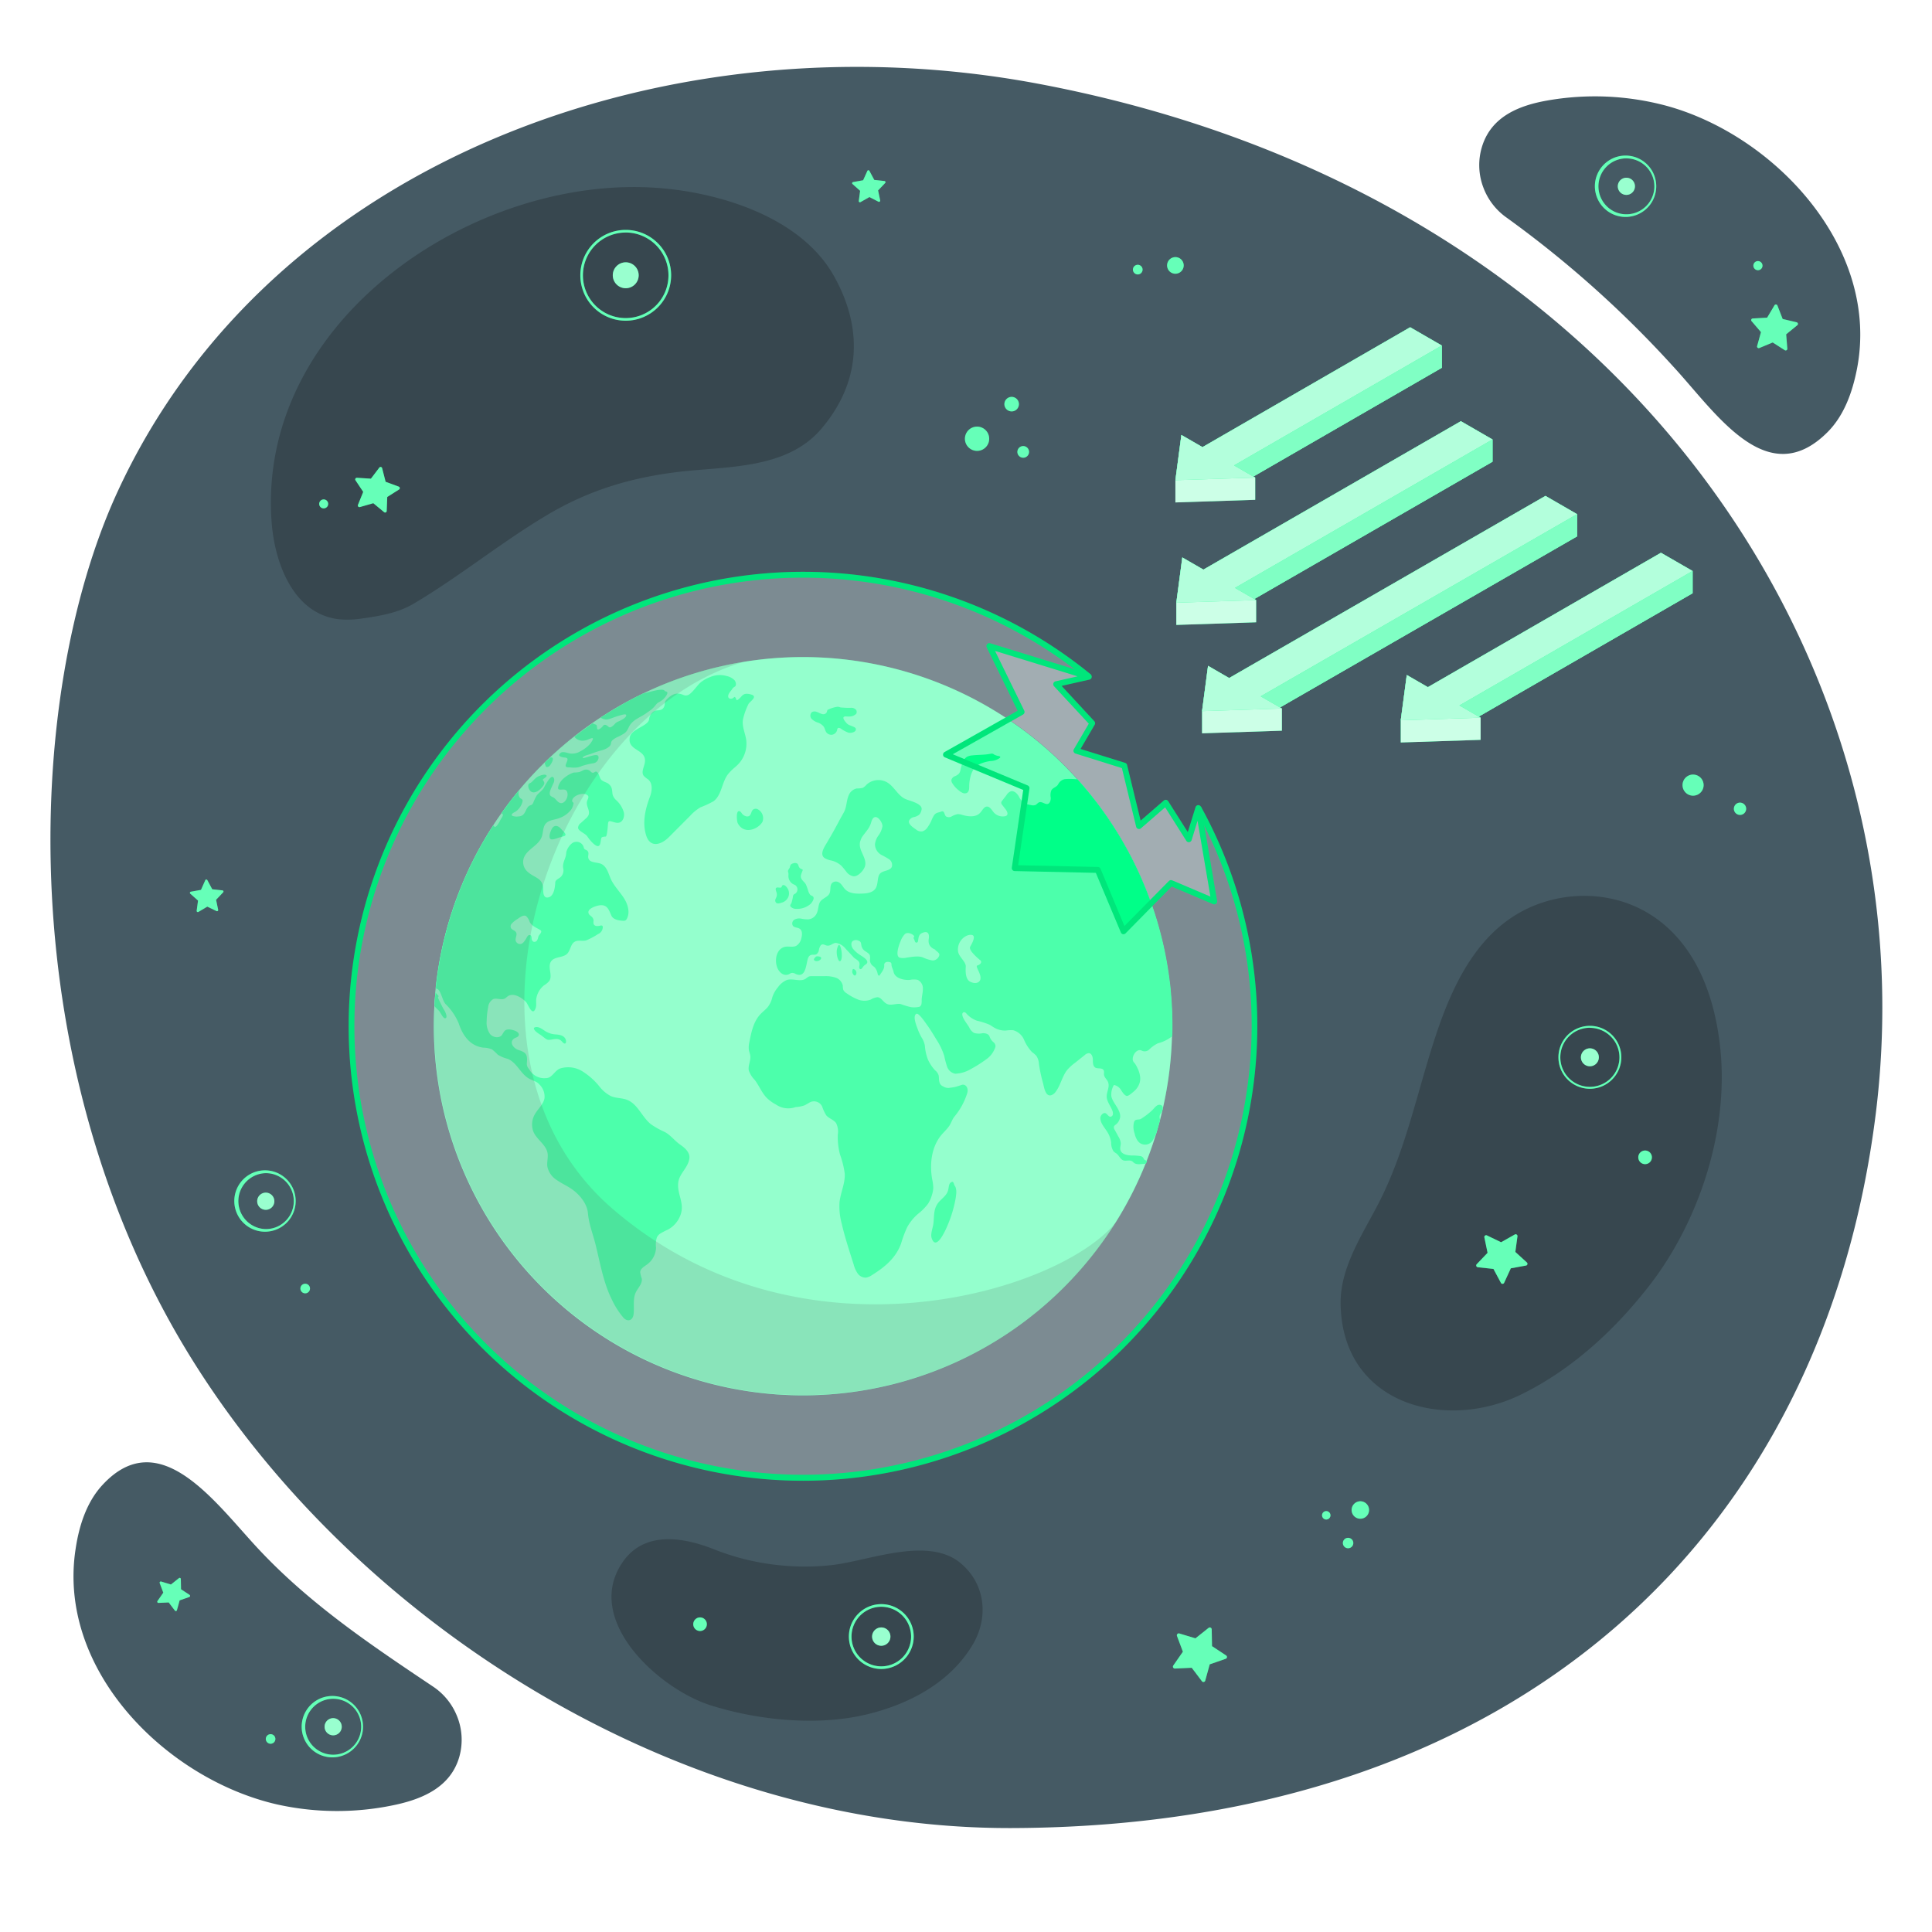 <svg class="animated" id="freepik_stories-ozone-layer-depletion" xmlns="http://www.w3.org/2000/svg" viewBox="0 0 500 500" version="1.1" xmlns:xlink="http://www.w3.org/1999/xlink" xmlns:svgjs="http://svgjs.com/svgjs"><style>svg#freepik_stories-ozone-layer-depletion:not(.animated) .animable {opacity: 0;}svg#freepik_stories-ozone-layer-depletion.animated #freepik--Background--inject-122 {animation: 6s Infinite  linear heartbeat;animation-delay: 4s;}svg#freepik_stories-ozone-layer-depletion.animated #freepik--Earth--inject-122 {animation: 3s Infinite  linear floating;animation-delay: 0s;}svg#freepik_stories-ozone-layer-depletion.animated #freepik--ozone-layer--inject-122 {animation: 6s Infinite  linear floating;animation-delay: 0s;}            @keyframes heartbeat {                0% {                    transform: scale(1);                }                10% {                    transform: scale(1.1);                }                30% {                    transform: scale(1);                }                40% {                    transform: scale(1);                }                50% {                    transform: scale(1.1);                }                60% {                    transform: scale(1);                }                100% {                    transform: scale(1);                }            }                    @keyframes floating {                0% {                    opacity: 1;                    transform: translateY(0px);                }                50% {                    transform: translateY(-10px);                }                100% {                    opacity: 1;                    transform: translateY(0px);                }            }        </style><g id="freepik--Background--inject-122" class="animable" style="transform-origin: 250.101px 245.205px;"><g id="freepik--background--inject-122" class="animable" style="transform-origin: 250.101px 245.205px;"><path d="M268.67,21.67C173.71,3.8,69.9,41.19,30.29,127.55,6,180.61,3.11,277.24,49.81,352,92.72,420.73,176.13,473.38,261.89,473.1c131.62-.42,210-76.32,223.55-184.82C500,171.38,420.76,50.29,268.67,21.67ZM112.11,436.51C95.93,425.67,80.31,415.2,67,401c-11.12-11.85-25.62-32.87-40.54-16.63-4.08,4.44-6,10.52-6.89,16.48-4.88,31.52,23.64,59.7,52.25,66.16a71.47,71.47,0,0,0,30.81,0c7-1.56,14-4.64,16.22-12.28a16.25,16.25,0,0,0-.68-10.85A16.57,16.57,0,0,0,112.11,436.51ZM389.59,56.09A277,277,0,0,1,433.16,95c11,11.92,24.18,32.44,39.78,16.86,4.27-4.26,6.42-10.25,7.6-16.17,6.23-31.28-21.05-60.66-49.37-68.34a71.39,71.39,0,0,0-30.78-1.33c-7.09,1.26-14.21,4-16.73,11.57a16.29,16.29,0,0,0,.21,10.88A16.66,16.66,0,0,0,389.59,56.09Z" style="fill: rgb(69, 90, 100); transform-origin: 250.101px 245.205px;" id="el7ruxwat7tv2" class="animable"></path><path d="M70.3,135.18c.78,10.33,5.46,23.55,17.25,25.07a24.45,24.45,0,0,0,6.39-.22c4.54-.64,9.17-1.45,13.14-3.81,12-7.11,22.79-16,34.76-23.08,10.39-6.15,20.94-9.37,32.84-10.9,12.87-1.67,28.78-.45,38-11.4,10.23-12.14,10.66-26,3.15-39.4-8.4-15-28.88-21.48-45.16-22.77C123.12,44.88,66.38,82.68,70.3,135.18ZM398,234c-14,5.18-21,18.44-25.66,31.76-5.49,15.78-8.2,31.76-16.08,46.64-4.18,7.9-9.43,16-9.31,25,.36,26.08,27,33.1,46.6,23.55,13.82-6.74,24.91-17.46,33.28-28.22,12.54-16.11,21.29-40.49,18.1-63.75C440.19,234.14,415,227.67,398,234ZM203.48,405.24A63.26,63.26,0,0,1,184.89,401c-8-3.19-18.12-4.93-23.76,3.3-10.31,15,9.41,32.82,22.82,37.05,12.38,3.89,27.54,5.39,40.26,2.36,10.53-2.51,20.94-7.79,26.94-17.13.26-.4.51-.81.75-1.22,4-7,3.08-15.59-3.41-20.91-8.4-6.88-23.63-.54-33,.57A63,63,0,0,1,203.48,405.24Z" style="fill: rgb(55, 71, 79); transform-origin: 257.849px 246.865px;" id="eln8wk9eqk3yf" class="animable"></path></g></g><g id="freepik--Stars--inject-122" class="animable" style="transform-origin: 253.003px 247.531px;"><path d="M411.47,281.77a8.14,8.14,0,1,1,8.13-8.14A8.15,8.15,0,0,1,411.47,281.77Zm0-15.79a7.65,7.65,0,1,0,7.64,7.65A7.66,7.66,0,0,0,411.47,266Z" style="fill: #00FF88; transform-origin: 411.46px 273.63px;" id="el3ljcnodfshs" class="animable"></path><path d="M413.78,273.63a2.32,2.32,0,1,1-2.31-2.32A2.31,2.31,0,0,1,413.78,273.63Z" style="fill: #00FF88; transform-origin: 411.46px 273.63px;" id="elwdxnr1bc5t" class="animable"></path><path d="M68.79,318.76h-.42a7.94,7.94,0,1,1,.42,0Zm0-15.15a7.24,7.24,0,0,0-.38,14.46,7.16,7.16,0,0,0,5.23-1.84,7.24,7.24,0,0,0-4.46-12.61Z" style="fill: #00FF88; transform-origin: 68.58px 310.821px;" id="elzvbxz6427s" class="animable"></path><path d="M71,311a2.22,2.22,0,1,1-2.11-2.34A2.22,2.22,0,0,1,71,311Z" style="fill: #00FF88; transform-origin: 68.783px 310.877px;" id="elr7f4m5cgs1" class="animable"></path><path d="M228.08,431.93a8.39,8.39,0,1,1,8.39-8.39A8.41,8.41,0,0,1,228.08,431.93Zm0-16.1a7.71,7.71,0,1,0,7.71,7.71A7.72,7.72,0,0,0,228.08,415.83Z" style="fill: #00FF88; transform-origin: 228.08px 423.54px;" id="elgb5wj99esz" class="animable"></path><path d="M230.44,423.54a2.37,2.37,0,1,1-2.36-2.36A2.36,2.36,0,0,1,230.44,423.54Z" style="fill: #00FF88; transform-origin: 228.07px 423.55px;" id="el0hrzq2orqava" class="animable"></path><path d="M161.94,83a11.75,11.75,0,1,1,11.75-11.75A11.77,11.77,0,0,1,161.94,83Zm0-22.82A11.07,11.07,0,1,0,173,71.24,11.09,11.09,0,0,0,161.94,60.17Z" style="fill: #00FF88; transform-origin: 161.94px 71.25px;" id="el7rvdr2obduo" class="animable"></path><path d="M158.59,71.24a3.35,3.35,0,1,1,3.35,3.35A3.35,3.35,0,0,1,158.59,71.24Z" style="fill: #00FF88; transform-origin: 161.94px 71.24px;" id="el4rwca9s3bcr" class="animable"></path><path d="M302.09,69.14a2.15,2.15,0,1,1,2.56,1.65A2.14,2.14,0,0,1,302.09,69.14Z" style="fill: #00FF88; transform-origin: 304.192px 68.69px;" id="elga7dcnelcoe" class="animable"></path><path d="M293.22,70a1.25,1.25,0,1,1,1.49,1A1.26,1.26,0,0,1,293.22,70Z" style="fill: #00FF88; transform-origin: 294.45px 69.776px;" id="elt9o9oqfnx8" class="animable"></path><path d="M129.62,220.66a1.08,1.08,0,1,1,.81,2,1.08,1.08,0,0,1-.81-2Z" style="fill: #00FF88; transform-origin: 130.07px 221.642px;" id="elyo4uwfpm9f" class="animable"></path><path d="M138,213.48a1.77,1.77,0,1,1-1,2.3A1.77,1.77,0,0,1,138,213.48Z" style="fill: #00FF88; transform-origin: 138.646px 215.128px;" id="elm0w5xuqkxsd" class="animable"></path><path d="M353.79,389.34a2.26,2.26,0,1,1-3.18-.29A2.25,2.25,0,0,1,353.79,389.34Z" style="fill: #00FF88; transform-origin: 352.055px 390.786px;" id="elo6jfuehceek" class="animable"></path><path d="M349.92,398.47a1.35,1.35,0,1,1-1.9-.17A1.36,1.36,0,0,1,349.92,398.47Z" style="fill: #00FF88; transform-origin: 348.885px 399.339px;" id="elwn0mj3yydob" class="animable"></path><path d="M344.07,391.46a1.09,1.09,0,1,1-1.53-.14A1.09,1.09,0,0,1,344.07,391.46Z" style="fill: #00FF88; transform-origin: 343.235px 392.16px;" id="elvnx8l2oq0y" class="animable"></path><path d="M249.83,114.36a3.14,3.14,0,1,1,3.85,2.22A3.15,3.15,0,0,1,249.83,114.36Z" style="fill: #00FF88; transform-origin: 252.863px 113.547px;" id="el4fs3kn9uz2m" class="animable"></path><path d="M260,105.08a1.88,1.88,0,1,1,2.3,1.33A1.89,1.89,0,0,1,260,105.08Z" style="fill: #00FF88; transform-origin: 261.816px 104.592px;" id="eldst9q7jq7lo" class="animable"></path><path d="M263.35,117.35a1.51,1.51,0,1,1,1.85,1.06A1.52,1.52,0,0,1,263.35,117.35Z" style="fill: #00FF88; transform-origin: 264.807px 116.951px;" id="elu5ehp4iuyfn" class="animable"></path><path d="M84.77,131a1.14,1.14,0,0,1-2-1.18,1.14,1.14,0,1,1,2,1.18Z" style="fill: #00FF88; transform-origin: 83.772px 130.407px;" id="el3etro9h2kcp" class="animable"></path><path d="M98.9,121.18l.9,3.51,3.4,1.25a.42.42,0,0,1,.08.74l-3.06,1.94-.14,3.62a.41.41,0,0,1-.68.3l-2.79-2.31-3.48,1a.42.42,0,0,1-.5-.55L94,127.3l-2-3a.42.42,0,0,1,.37-.65l3.62.23L98.18,121A.41.41,0,0,1,98.9,121.18Z" style="fill: #00FF88; transform-origin: 97.699px 126.745px;" id="elfkonalhnos8" class="animable"></path><path d="M53.68,227.81l1.25,2.33,2.64.29a.3.3,0,0,1,.18.51l-1.83,1.92.54,2.59a.3.3,0,0,1-.42.34l-2.39-1.15L51.35,236a.3.3,0,0,1-.45-.3l.35-2.63-2-1.78a.3.3,0,0,1,.15-.52l2.61-.47,1.08-2.42A.31.31,0,0,1,53.68,227.81Z" style="fill: #00FF88; transform-origin: 53.493px 231.832px;" id="ela6ze2u4xpkc" class="animable"></path><path d="M220.77,47.12l2.61-.47,1.09-2.42a.3.3,0,0,1,.54,0l1.25,2.33,2.64.29a.3.3,0,0,1,.18.51l-1.83,1.92.54,2.59a.31.31,0,0,1-.43.34L225,51l-2.31,1.31a.3.3,0,0,1-.44-.3l.35-2.63-2-1.78A.3.3,0,0,1,220.77,47.12Z" style="fill: #00FF88; transform-origin: 224.851px 48.203px;" id="elqgbaqtijhaf" class="animable"></path><path d="M395,327.51l-4,.73L389.27,332a.47.47,0,0,1-.84,0l-1.93-3.6-4.05-.44a.47.47,0,0,1-.29-.78l2.82-2.95-.83-4a.47.47,0,0,1,.66-.51l3.67,1.77,3.54-2a.47.47,0,0,1,.7.46l-.55,4.05,3,2.74A.47.47,0,0,1,395,327.51Z" style="fill: #00FF88; transform-origin: 388.673px 325.844px;" id="elovwa7lvu6a" class="animable"></path><path d="M439,200.59a2.73,2.73,0,1,1-3.43,1.76A2.72,2.72,0,0,1,439,200.59Z" style="fill: #00FF88; transform-origin: 438.168px 203.189px;" id="elvlezs11kt3" class="animable"></path><path d="M450.81,207.8a1.59,1.59,0,1,1-2,1A1.58,1.58,0,0,1,450.81,207.8Z" style="fill: #00FF88; transform-origin: 450.316px 209.31px;" id="elpvqf4fwibyi" class="animable"></path><path d="M317.2,429.3l-4.12,1.43-1.16,4.2a.49.49,0,0,1-.87.17l-2.63-3.48-4.35.2a.5.5,0,0,1-.43-.78l2.49-3.58-1.53-4.07a.5.5,0,0,1,.61-.65l4.17,1.26,3.4-2.71a.5.5,0,0,1,.81.37l.08,4.36,3.64,2.4A.49.49,0,0,1,317.2,429.3Z" style="fill: #00FF88; transform-origin: 310.546px 428.241px;" id="elqozxap6834e" class="animable"></path><path d="M425.09,297.88a1.76,1.76,0,1,1,1.32,3.27,1.76,1.76,0,0,1-1.32-3.27Z" style="fill: #00FF88; transform-origin: 425.75px 299.515px;" id="eli42ogjqz3yc" class="animable"></path><path d="M180.54,418.7a1.76,1.76,0,1,1-1,2.3A1.77,1.77,0,0,1,180.54,418.7Z" style="fill: #00FF88; transform-origin: 181.174px 420.342px;" id="eleu38cyq5hpb" class="animable"></path><path d="M78.52,332.32a1.24,1.24,0,0,1,.93,2.3,1.24,1.24,0,1,1-.93-2.3Z" style="fill: #00FF88; transform-origin: 78.983px 333.471px;" id="el2tah9apzucs" class="animable"></path><path d="M420.91,56.14h-.43a7.94,7.94,0,1,1,.43,0Zm0-15.16a7.24,7.24,0,0,0-5.38,12.08,7.17,7.17,0,0,0,5,2.39,7.25,7.25,0,0,0,7.61-6.84A7.25,7.25,0,0,0,421.29,41Z" style="fill: #00FF88; transform-origin: 420.695px 48.202px;" id="elkl8c2dhtgwj" class="animable"></path><path d="M423.12,48.34A2.22,2.22,0,1,1,421,46,2.21,2.21,0,0,1,423.12,48.34Z" style="fill: #00FF88; transform-origin: 420.904px 48.218px;" id="elmmblcitv7lj" class="animable"></path><path d="M86.23,454.8H85.8a7.94,7.94,0,1,1,.43,0Zm0-15.16A7.26,7.26,0,0,0,79,446.5a7.24,7.24,0,1,0,7.61-6.85Z" style="fill: #00FF88; transform-origin: 86.015px 446.861px;" id="elfi03bjcg7a6" class="animable"></path><path d="M88.44,447a2.22,2.22,0,1,1-2.1-2.34A2.23,2.23,0,0,1,88.44,447Z" style="fill: #00FF88; transform-origin: 86.223px 446.877px;" id="el3s974tx0ee2" class="animable"></path><path d="M49,413.3l-2.51.87-.7,2.55a.3.3,0,0,1-.53.1l-1.6-2.11-2.65.12a.31.31,0,0,1-.26-.48l1.51-2.17-.93-2.48a.31.31,0,0,1,.37-.4l2.54.77,2.07-1.65a.3.3,0,0,1,.49.23l.05,2.65,2.22,1.46A.31.31,0,0,1,49,413.3Z" style="fill: #00FF88; transform-origin: 44.949px 412.646px;" id="el97p0otrl7a5" class="animable"></path><path d="M69.57,448.89a1.24,1.24,0,1,1-.69,1.61A1.23,1.23,0,0,1,69.57,448.89Z" style="fill: #00FF88; transform-origin: 70.03px 450.041px;" id="elperabccfes" class="animable"></path><path d="M454.82,69.92a1.18,1.18,0,1,1,1.3-1A1.17,1.17,0,0,1,454.82,69.92Z" style="fill: #00FF88; transform-origin: 454.953px 68.748px;" id="elciuncue143r" class="animable"></path><path d="M465.15,84.16l-2.89,2.36.3,3.72a.43.43,0,0,1-.66.39l-3.13-2-3.45,1.44a.43.43,0,0,1-.58-.51l1-3.61-2.43-2.83a.42.42,0,0,1,.3-.7l3.72-.21L459.24,79a.43.43,0,0,1,.76.07l1.35,3.48,3.63.86A.43.43,0,0,1,465.15,84.16Z" style="fill: #00FF88; transform-origin: 459.255px 84.75px;" id="el9ywzklegwtb" class="animable"></path><g id="el9drc6ocba1"><path d="M411.47,281.77a8.14,8.14,0,1,1,8.13-8.14A8.15,8.15,0,0,1,411.47,281.77Zm0-15.79a7.65,7.65,0,1,0,7.64,7.65A7.66,7.66,0,0,0,411.47,266Z" style="fill: rgb(255, 255, 255); opacity: 0.4; transform-origin: 411.46px 273.63px;" class="animable" id="elwgztrsnmxzo"></path></g><g id="ely95biqtup3b"><path d="M413.78,273.63a2.32,2.32,0,1,1-2.31-2.32A2.31,2.31,0,0,1,413.78,273.63Z" style="fill: rgb(255, 255, 255); opacity: 0.6; transform-origin: 411.46px 273.63px;" class="animable" id="elgpyngm6qny6"></path></g><g id="elzub6qv28ewf"><path d="M68.79,318.76h-.42a7.94,7.94,0,1,1,.42,0Zm0-15.15a7.24,7.24,0,0,0-.38,14.46,7.16,7.16,0,0,0,5.23-1.84,7.24,7.24,0,0,0-4.46-12.61Z" style="fill: rgb(255, 255, 255); opacity: 0.4; transform-origin: 68.58px 310.821px;" class="animable" id="elj8666p02t9"></path></g><g id="el3kvcsfu7wdm"><path d="M71,311a2.22,2.22,0,1,1-2.11-2.34A2.22,2.22,0,0,1,71,311Z" style="fill: rgb(255, 255, 255); opacity: 0.6; transform-origin: 68.783px 310.877px;" class="animable" id="el6sk88sc4bh5"></path></g><g id="elpompf7gadr"><path d="M228.08,431.93a8.39,8.39,0,1,1,8.39-8.39A8.41,8.41,0,0,1,228.08,431.93Zm0-16.1a7.71,7.71,0,1,0,7.71,7.71A7.72,7.72,0,0,0,228.08,415.83Z" style="fill: rgb(255, 255, 255); opacity: 0.4; transform-origin: 228.08px 423.54px;" class="animable" id="elw7c5ws1jh2"></path></g><g id="elv6cm9e7yr1"><path d="M230.44,423.54a2.37,2.37,0,1,1-2.36-2.36A2.36,2.36,0,0,1,230.44,423.54Z" style="fill: rgb(255, 255, 255); opacity: 0.6; transform-origin: 228.07px 423.55px;" class="animable" id="eljcuagr8n9lk"></path></g><g id="elhxi0ynuw56f"><path d="M161.94,83a11.75,11.75,0,1,1,11.75-11.75A11.77,11.77,0,0,1,161.94,83Zm0-22.82A11.07,11.07,0,1,0,173,71.24,11.09,11.09,0,0,0,161.94,60.17Z" style="fill: rgb(255, 255, 255); opacity: 0.4; transform-origin: 161.94px 71.25px;" class="animable" id="elt7ripz7bzdp"></path></g><g id="elwxo5s9x59wl"><path d="M158.59,71.24a3.35,3.35,0,1,1,3.35,3.35A3.35,3.35,0,0,1,158.59,71.24Z" style="fill: rgb(255, 255, 255); opacity: 0.6; transform-origin: 161.94px 71.24px;" class="animable" id="elo76blsh0nbh"></path></g><g id="elp3pnev35cuk"><path d="M302.09,69.14a2.15,2.15,0,1,1,2.56,1.65A2.14,2.14,0,0,1,302.09,69.14Z" style="fill: rgb(255, 255, 255); opacity: 0.4; transform-origin: 304.192px 68.69px;" class="animable" id="elzuntipdha2s"></path></g><g id="el3cy394mg735"><path d="M293.22,70a1.25,1.25,0,1,1,1.49,1A1.26,1.26,0,0,1,293.22,70Z" style="fill: rgb(255, 255, 255); opacity: 0.4; transform-origin: 294.45px 69.776px;" class="animable" id="elnwjwhnynz1"></path></g><g id="elr99am0o1mq"><path d="M129.62,220.66a1.08,1.08,0,1,1,.81,2,1.08,1.08,0,0,1-.81-2Z" style="fill: rgb(255, 255, 255); opacity: 0.4; transform-origin: 130.07px 221.642px;" class="animable" id="el96pmmmh43ss"></path></g><g id="el7cwjge0t9u8"><path d="M138,213.48a1.77,1.77,0,1,1-1,2.3A1.77,1.77,0,0,1,138,213.48Z" style="fill: rgb(255, 255, 255); opacity: 0.4; transform-origin: 138.646px 215.128px;" class="animable" id="elizyvv41do0e"></path></g><g id="elogxw4muerzo"><path d="M353.79,389.34a2.26,2.26,0,1,1-3.18-.29A2.25,2.25,0,0,1,353.79,389.34Z" style="fill: rgb(255, 255, 255); opacity: 0.4; transform-origin: 352.055px 390.786px;" class="animable" id="elx302k1cfjue"></path></g><g id="el6sdo5dzysa"><path d="M349.92,398.47a1.35,1.35,0,1,1-1.9-.17A1.36,1.36,0,0,1,349.92,398.47Z" style="fill: rgb(255, 255, 255); opacity: 0.4; transform-origin: 348.885px 399.339px;" class="animable" id="elnmj7loxr3g"></path></g><g id="elkh0wqr30e2"><path d="M344.07,391.46a1.09,1.09,0,1,1-1.53-.14A1.09,1.09,0,0,1,344.07,391.46Z" style="fill: rgb(255, 255, 255); opacity: 0.4; transform-origin: 343.235px 392.16px;" class="animable" id="el5fydb8nj0g4"></path></g><g id="elkpiedh0l4l9"><path d="M249.83,114.36a3.14,3.14,0,1,1,3.85,2.22A3.15,3.15,0,0,1,249.83,114.36Z" style="fill: rgb(255, 255, 255); opacity: 0.4; transform-origin: 252.863px 113.547px;" class="animable" id="el4hdolv7csg6"></path></g><g id="el6a90cp3f0a5"><path d="M260,105.08a1.88,1.88,0,1,1,2.3,1.33A1.89,1.89,0,0,1,260,105.08Z" style="fill: rgb(255, 255, 255); opacity: 0.4; transform-origin: 261.816px 104.592px;" class="animable" id="elpi6j8ouq3k"></path></g><g id="elh5g8wfgiwdc"><path d="M263.35,117.35a1.51,1.51,0,1,1,1.85,1.06A1.52,1.52,0,0,1,263.35,117.35Z" style="fill: rgb(255, 255, 255); opacity: 0.4; transform-origin: 264.807px 116.951px;" class="animable" id="elkkixoxbz1e"></path></g><g id="elq8lwcj5wmbs"><path d="M84.77,131a1.14,1.14,0,0,1-2-1.18,1.14,1.14,0,1,1,2,1.18Z" style="fill: rgb(255, 255, 255); opacity: 0.4; transform-origin: 83.772px 130.407px;" class="animable" id="elcfbajtitozq"></path></g><g id="elcvc2l8gelu4"><path d="M98.9,121.18l.9,3.51,3.4,1.25a.42.42,0,0,1,.08.74l-3.06,1.94-.14,3.62a.41.41,0,0,1-.68.3l-2.79-2.31-3.48,1a.42.42,0,0,1-.5-.55L94,127.3l-2-3a.42.42,0,0,1,.37-.65l3.62.23L98.18,121A.41.41,0,0,1,98.9,121.18Z" style="fill: rgb(255, 255, 255); opacity: 0.4; transform-origin: 97.699px 126.745px;" class="animable" id="el2i3p9zs3ycm"></path></g><g id="elj6qsyof14"><path d="M53.68,227.81l1.25,2.33,2.64.29a.3.3,0,0,1,.18.51l-1.83,1.92.54,2.59a.3.3,0,0,1-.42.34l-2.39-1.15L51.35,236a.3.3,0,0,1-.45-.3l.35-2.63-2-1.78a.3.3,0,0,1,.15-.52l2.61-.47,1.08-2.42A.31.31,0,0,1,53.68,227.81Z" style="fill: rgb(255, 255, 255); opacity: 0.4; transform-origin: 53.493px 231.832px;" class="animable" id="elntp6hz92hjm"></path></g><g id="elk05tycz3s1"><path d="M220.77,47.12l2.61-.47,1.09-2.42a.3.3,0,0,1,.54,0l1.25,2.33,2.64.29a.3.3,0,0,1,.18.51l-1.83,1.92.54,2.59a.31.31,0,0,1-.43.34L225,51l-2.31,1.31a.3.3,0,0,1-.44-.3l.35-2.63-2-1.78A.3.3,0,0,1,220.77,47.12Z" style="fill: rgb(255, 255, 255); opacity: 0.4; transform-origin: 224.851px 48.203px;" class="animable" id="elxxal9a8fiyj"></path></g><g id="elqfqz5axpgj"><path d="M395,327.51l-4,.73L389.27,332a.47.47,0,0,1-.84,0l-1.93-3.6-4.05-.44a.47.47,0,0,1-.29-.78l2.82-2.95-.83-4a.47.47,0,0,1,.66-.51l3.67,1.77,3.54-2a.47.47,0,0,1,.7.46l-.55,4.05,3,2.74A.47.47,0,0,1,395,327.51Z" style="fill: rgb(255, 255, 255); opacity: 0.4; transform-origin: 388.673px 325.844px;" class="animable" id="elwpt7s1du9jr"></path></g><g id="elmkn6kxff0fs"><path d="M439,200.59a2.73,2.73,0,1,1-3.43,1.76A2.72,2.72,0,0,1,439,200.59Z" style="fill: rgb(255, 255, 255); opacity: 0.4; transform-origin: 438.168px 203.189px;" class="animable" id="el47unywkbp3u"></path></g><g id="elb5xxlh7rn14"><path d="M450.81,207.8a1.59,1.59,0,1,1-2,1A1.58,1.58,0,0,1,450.81,207.8Z" style="fill: rgb(255, 255, 255); opacity: 0.4; transform-origin: 450.316px 209.31px;" class="animable" id="ell8hwyqcidg"></path></g><g id="el358kbgcddy5"><path d="M317.2,429.3l-4.12,1.43-1.16,4.2a.49.49,0,0,1-.87.17l-2.63-3.48-4.35.2a.5.5,0,0,1-.43-.78l2.49-3.58-1.53-4.07a.5.5,0,0,1,.61-.65l4.17,1.26,3.4-2.71a.5.5,0,0,1,.81.37l.08,4.36,3.64,2.4A.49.49,0,0,1,317.2,429.3Z" style="fill: rgb(255, 255, 255); opacity: 0.4; transform-origin: 310.546px 428.241px;" class="animable" id="el0xxxxakbrv6"></path></g><g id="ell1qws41h0a"><path d="M425.09,297.88a1.76,1.76,0,1,1,1.32,3.27,1.76,1.76,0,0,1-1.32-3.27Z" style="fill: rgb(255, 255, 255); opacity: 0.4; transform-origin: 425.75px 299.515px;" class="animable" id="eln3e4if4tc3"></path></g><g id="eld8791tg2arf"><path d="M180.54,418.7a1.76,1.76,0,1,1-1,2.3A1.77,1.77,0,0,1,180.54,418.7Z" style="fill: rgb(255, 255, 255); opacity: 0.4; transform-origin: 181.174px 420.342px;" class="animable" id="elkw9gugzh6so"></path></g><g id="elgpmvz50exen"><path d="M78.52,332.32a1.24,1.24,0,0,1,.93,2.3,1.24,1.24,0,1,1-.93-2.3Z" style="fill: rgb(255, 255, 255); opacity: 0.4; transform-origin: 78.983px 333.471px;" class="animable" id="el3wakayqf0i3"></path></g><g id="elil6naugotb"><path d="M420.91,56.14h-.43a7.94,7.94,0,1,1,.43,0Zm0-15.16a7.24,7.24,0,0,0-5.38,12.08,7.17,7.17,0,0,0,5,2.39,7.25,7.25,0,0,0,7.61-6.84A7.25,7.25,0,0,0,421.29,41Z" style="fill: rgb(255, 255, 255); opacity: 0.4; transform-origin: 420.695px 48.202px;" class="animable" id="eljteq0gydyl9"></path></g><g id="el0xd5rg03izcq"><path d="M423.12,48.34A2.22,2.22,0,1,1,421,46,2.21,2.21,0,0,1,423.12,48.34Z" style="fill: rgb(255, 255, 255); opacity: 0.6; transform-origin: 420.904px 48.218px;" class="animable" id="elpmgv8315qm"></path></g><g id="elrni90k5zcli"><path d="M86.23,454.8H85.8a7.94,7.94,0,1,1,.43,0Zm0-15.16A7.26,7.26,0,0,0,79,446.5a7.24,7.24,0,1,0,7.61-6.85Z" style="fill: rgb(255, 255, 255); opacity: 0.4; transform-origin: 86.015px 446.861px;" class="animable" id="elp1sp37zx0sm"></path></g><g id="elougzkbl298a"><path d="M88.44,447a2.22,2.22,0,1,1-2.1-2.34A2.23,2.23,0,0,1,88.44,447Z" style="fill: rgb(255, 255, 255); opacity: 0.6; transform-origin: 86.223px 446.877px;" class="animable" id="elrgy6jew9ipc"></path></g><g id="elnwsxmukizhe"><path d="M49,413.3l-2.51.87-.7,2.55a.3.3,0,0,1-.53.1l-1.6-2.11-2.65.12a.31.31,0,0,1-.26-.48l1.51-2.17-.93-2.48a.31.31,0,0,1,.37-.4l2.54.77,2.07-1.65a.3.3,0,0,1,.49.23l.05,2.65,2.22,1.46A.31.31,0,0,1,49,413.3Z" style="fill: rgb(255, 255, 255); opacity: 0.4; transform-origin: 44.949px 412.646px;" class="animable" id="elfvcu7mpyqv"></path></g><g id="el5955xcjsyxq"><path d="M69.57,448.89a1.24,1.24,0,1,1-.69,1.61A1.23,1.23,0,0,1,69.57,448.89Z" style="fill: rgb(255, 255, 255); opacity: 0.4; transform-origin: 70.03px 450.041px;" class="animable" id="elxbv5y9atcjh"></path></g><g id="el013vbwvw6g8rh"><path d="M454.82,69.92a1.18,1.18,0,1,1,1.3-1A1.17,1.17,0,0,1,454.82,69.92Z" style="fill: rgb(255, 255, 255); opacity: 0.4; transform-origin: 454.953px 68.748px;" class="animable" id="elnb3irz7888a"></path></g><g id="el4q4w3gv7zy5"><path d="M465.15,84.16l-2.89,2.36.3,3.72a.43.43,0,0,1-.66.39l-3.13-2-3.45,1.44a.43.43,0,0,1-.58-.51l1-3.61-2.43-2.83a.42.42,0,0,1,.3-.7l3.72-.21L459.24,79a.43.43,0,0,1,.76.07l1.35,3.48,3.63.86A.43.43,0,0,1,465.15,84.16Z" style="fill: rgb(255, 255, 255); opacity: 0.4; transform-origin: 459.255px 84.75px;" class="animable" id="ell1v3yppb5e"></path></g></g><g id="freepik--Earth--inject-122" class="animable" style="transform-origin: 207.855px 265.581px;"><g id="freepik--earth--inject-122" class="animable" style="transform-origin: 207.855px 265.581px;"><path d="M124.88,313a95.53,95.53,0,1,0-3.33-88.47A95.54,95.54,0,0,0,124.88,313Z" style="fill: #00FF88; transform-origin: 207.811px 265.581px;" id="elx55e0o6cxrs" class="animable"></path><g id="elsww6ws7171"><path d="M124.88,313a95.53,95.53,0,1,0-3.33-88.47A95.54,95.54,0,0,0,124.88,313Z" style="fill: rgb(255, 255, 255); opacity: 0.4; transform-origin: 207.811px 265.581px;" class="animable" id="elv1djook0ygb"></path></g><path d="M149,191.05a2.85,2.85,0,0,0,1.69.65,4.93,4.93,0,0,0,1-.13c.42-.09,1.43-.66,1.69-.52s-.3,1-.72,1.52a8.84,8.84,0,0,1-2.48,1.87,4,4,0,0,1-3.1.47c-.3-.08-1.51-.5-2-.06s-.41.68-.19.86a3,3,0,0,0,1.33.34,1,1,0,0,1,.55.2c.44.4-.64,1.65-.32,2.12.2.28.75.22,1.15.24a7.94,7.94,0,0,0,1.83,0,5.09,5.09,0,0,0,1.17-.37,18.87,18.87,0,0,1,2.89-.7,1.57,1.57,0,0,0,1.42-1.49c0-.69-.55-.72-1.3-.56-1,.21-2.16.63-2.45.67s-.43,0-.31-.18c.23-.38,1.43-.66,1.66-.74l1.45-.52c.8-.29,1.7-.52,2.08-.63a5.42,5.42,0,0,0,.72-.29,4.3,4.3,0,0,0,1-.67c.57-.63.19-1,.72-1.54a5.24,5.24,0,0,1,1.5-.92,14.54,14.54,0,0,0,1.57-.87c1-.69,1-1.59,1.71-2.46a5.92,5.92,0,0,1,1.43-1.22c.76-.49,1.8-1,2.38-1.42l1-.7a6.31,6.31,0,0,0,1.16-1c.24-.24.45-.55.67-.79a2.13,2.13,0,0,1,.72-.53,4.71,4.71,0,0,0,1.92-1.83c.55-1-.29-.82-.45-1-.28-.4-.8-.39-1.37-.33-1.25.12-2.78.65-4.27.95q-3.06,1.47-6,3.17c-1.71,1-3.37,2-5,3.08a2.76,2.76,0,0,0,1,.43c.83.29,2.31-.54,3.46-.84.51-.13,2.09-.72,2.15-.24.1.73-1.67,1.49-2,1.64a2.23,2.23,0,0,0-.85.54c-.47.54-1.22,1.24-1.66.9a2.38,2.38,0,0,0-.84-.56.62.62,0,0,0-.67.3c-.36.5-1.38,1.28-1.5.67-.07-.36,0-.86-.28-1s-.55-.14-.74-.3a1,1,0,0,1-.1-.11c-1.62,1.12-3.2,2.29-4.73,3.49A1.89,1.89,0,0,0,149,191.05Z" style="fill: #00FF88; transform-origin: 158.721px 188.576px;" id="el4wmwsqi9mq6" class="animable"></path><path d="M251.84,199.31,252,199a4.66,4.66,0,0,1,2-1.45,9.86,9.86,0,0,1,2.39-.6,4.16,4.16,0,0,0,2.36-.8.31.31,0,0,0,.12-.18c0-.17-.19-.27-.36-.3a3.61,3.61,0,0,1-1.23-.39.88.88,0,0,0-.87-.21c-.52.09-1,.17-1.56.21-1.05.09-2.11.09-3.16.21a3.69,3.69,0,0,0-1.47.39,3,3,0,0,0-1.16,1.54,17.87,17.87,0,0,0-.5,1.91,2.1,2.1,0,0,1-.4.9,3.08,3.08,0,0,1-1.08.67,1.47,1.47,0,0,0-.85.91,1.33,1.33,0,0,0,.2.84,6.63,6.63,0,0,0,1.67,1.87,3.59,3.59,0,0,0,1.28.77,1.31,1.31,0,0,0,.59,0c.81-.17.86-1.1.86-1.75a10.53,10.53,0,0,1,.38-2.74A5.83,5.83,0,0,1,251.84,199.31Z" style="fill: #00FF88; transform-origin: 252.547px 200.178px;" id="el4xzgq4bn4mc" class="animable"></path><path d="M211.58,184.29l-.11,0a1.46,1.46,0,0,0-1.35,0A1.26,1.26,0,0,0,210,186a4,4,0,0,0,1.64,1,3.22,3.22,0,0,1,1.57,1.1c.26.42.32.94.6,1.36a1.61,1.61,0,0,0,1.6.68,1.63,1.63,0,0,0,1.24-1.22.8.8,0,0,1,.15-.43c.19-.21.54-.09.79.06a8.08,8.08,0,0,0,2,1.07c.6.16,2.19-.14,1.87-1.1-.16-.46-1.66-.73-2.12-1.14a4.51,4.51,0,0,1-.9-1.09c-.46-.8.11-.91.58-.88a6,6,0,0,0,1.12,0,2.38,2.38,0,0,0,1.48-.72,1.1,1.1,0,0,0,0-.87.56.56,0,0,1-.05-.08,1.6,1.6,0,0,0-1.46-.55c-.6,0-1.25,0-1.87-.06a4,4,0,0,1-.83-.08,1.76,1.76,0,0,0-.62-.15,8.33,8.33,0,0,0-2.65.84,5,5,0,0,0-.16.55,1,1,0,0,1-1.2.51A6.14,6.14,0,0,1,211.58,184.29Z" style="fill: #00FF88; transform-origin: 215.715px 186.531px;" id="elbesy5av0no" class="animable"></path><path d="M208.56,228.88c-.42-.78-1.51-1.25-1.28-2.39a10.44,10.44,0,0,1,.43-1.18.31.31,0,0,0,0-.23c0-.1-.16-.13-.26-.16a1.13,1.13,0,0,1-.68-.57c-.14-.28-.17-.63-.41-.84a1.23,1.23,0,0,0-1.11-.06,1.15,1.15,0,0,0-.62.34,2.94,2.94,0,0,0-.23.69c-.13.36-.48.65-.47,1a2.66,2.66,0,0,0,.11.47,3.35,3.35,0,0,1,0,.71,2.42,2.42,0,0,0,1.13,2.1c.21.12.45.2.66.33a1.35,1.35,0,0,1,0,2.17,2.11,2.11,0,0,0-.33.18.84.84,0,0,0-.27.44,9.39,9.39,0,0,1-.42,1.85c-.14.23-.35.48-.28.74a.61.61,0,0,0,.19.26,1.85,1.85,0,0,0,1.32.48,5.25,5.25,0,0,0,3.81-1.34c.35-.41,1.07-1.43.51-1.89-.21-.18-.49-.2-.7-.43a3.29,3.29,0,0,1-.5-1A14.49,14.49,0,0,0,208.56,228.88Z" style="fill: #00FF88; transform-origin: 207.248px 229.282px;" id="elxhalqgualm" class="animable"></path><path d="M113.65,261.64c.36.43,1,1.88,1.5,1.89.92,0,0-1.9-.23-2.18s-1.64-3.21-1.61-3.23a.37.37,0,0,0,.18-.35c0-.12-.49-.5-.8-.92-.11,1.17-.2,2.34-.26,3.51C112.78,260.83,113.37,261.31,113.65,261.64Z" style="fill: #00FF88; transform-origin: 113.99px 260.19px;" id="elyhce5z4831" class="animable"></path><path d="M245.28,317a31.66,31.66,0,0,0,2-6.65,12.34,12.34,0,0,0,.18-1.36,4.13,4.13,0,0,0-.19-1.83,3.08,3.08,0,0,1-.26-.42,3.35,3.35,0,0,1-.14-.38,2.14,2.14,0,0,0-.2-.43c-.15-.19-.8,0-1,.66-.12.41-.18.87-.24,1.18-.32,1.67-1.74,2.37-2.64,3.54-1.25,1.64-1,3.47-1.22,5.27-.12,1.18-.81,2.73-.47,3.8C242.22,323.88,244.6,318.65,245.28,317Z" style="fill: #00FF88; transform-origin: 244.249px 313.711px;" id="el79l8ekt6e4j" class="animable"></path><path d="M296,299.88a1.14,1.14,0,0,0-.82-.68,14.83,14.83,0,0,0-2.41-.16c-1.06-.05-2.71-.32-2.85-1.64-.06-.52.14-1,.13-1.56a3.94,3.94,0,0,0-.63-1.73c-.31-.58-.63-1.15-.94-1.72a1.07,1.07,0,0,1-.19-.87,1.26,1.26,0,0,1,.44-.45,3,3,0,0,0,1.15-1.88c.26-1.66-1.47-3.35-2.06-4.82a3.65,3.65,0,0,1-.2-.64,4.71,4.71,0,0,1,.67-2.94,2.76,2.76,0,0,1,1.82,1.28c.27.45.95,1.55,1.57,1.56.46,0,1.55-1,1.89-1.28a4.73,4.73,0,0,0,1.41-2.27,4.28,4.28,0,0,0,.1-1.24,6.7,6.7,0,0,0-.74-2.49,6.82,6.82,0,0,0-.72-1.24,1.36,1.36,0,0,1-.47-1.12c.05-1.24,1.2-2.58,2.25-2.13a1.71,1.71,0,0,0,2-.23,8.29,8.29,0,0,1,2.25-1.62,9.85,9.85,0,0,0,3.49-1.66l.25-.24a94.64,94.64,0,0,0-.41-11.89c0-.42-.11-1.12-.18-1.72a95.21,95.21,0,0,0-12-36.33,96.42,96.42,0,0,0-11.93-16.52h-.61a14.17,14.17,0,0,0-2.76,0,2.5,2.5,0,0,0-1.65,1.33c-.44.78-1.32.81-1.76,1.56a3.36,3.36,0,0,0-.15,1.92c0,.66-.19,1.47-.83,1.61s-1.41-.65-2.12-.45c-.4.12-.65.53-1,.71a2,2,0,0,1-1.25,0,3.78,3.78,0,0,1-3.08-2.25c-.44-.75-1.22-1.51-2.06-1.29a2.27,2.27,0,0,0-1.13,1l-1.08,1.39a.92.92,0,0,0-.27.63.93.93,0,0,0,.23.48l.93,1.2c.35.47.69,1.18.24,1.57a1,1,0,0,1-.47.19,3.12,3.12,0,0,1-2.87-1c-.52-.62-1-1.54-1.77-1.51s-1.18,1-1.71,1.57c-1.09,1.24-3,1.07-4.63.6a3.91,3.91,0,0,0-1.21-.22,5.25,5.25,0,0,0-1.58.6,1.4,1.4,0,0,1-1.44,0c-.41-.3-.37-1.2-.87-1.31a.74.74,0,0,0-.43.08c-.71.26-1.3.22-1.79.9a7.84,7.84,0,0,0-.72,1.45,9.92,9.92,0,0,1-.94,1.64,2.45,2.45,0,0,1-1.39,1.11,2,2,0,0,1-1.56-.43c-.64-.46-2.24-1.43-1.85-2.38a1.78,1.78,0,0,1,1.24-.89,3.17,3.17,0,0,0,1.41-.66,2.38,2.38,0,0,0,.5-1,1.48,1.48,0,0,0,.07-.66c-.29-1.32-3.22-1.91-4.22-2.37-1.95-.9-2.87-3.23-4.73-4.31a4.55,4.55,0,0,0-5.29.6,3.63,3.63,0,0,1-1,.84,6.46,6.46,0,0,1-1.53.15,2.84,2.84,0,0,0-2.06,1.71c-.65,1.39-.52,3-1.25,4.4-.22.41-.76,1.35-1.18,2.13-.25.47-.52,1-.78,1.45-.73,1.4-1.57,2.82-2.44,4.31-.62,1.06-2,3-.65,4a5.11,5.11,0,0,0,1.76.65,5.9,5.9,0,0,1,2.57,1.32,20.24,20.24,0,0,1,1.38,1.66,2.87,2.87,0,0,0,1.79,1.1c1.2.12,2.72-1.58,3-2.67.42-1.72-1-3.29-1.3-4.91a3.4,3.4,0,0,1,0-1.31,6.25,6.25,0,0,1,.37-1c.24-.51,1.05-1.42,1.65-2.28a6,6,0,0,0,.87-1.81,3,3,0,0,1,.36-.87c1-1.5,2.64.93,2.54,1.93a5.64,5.64,0,0,1-1,2.33,4.65,4.65,0,0,0-.93,2.36,3.23,3.23,0,0,0,1.63,2.68,22.83,22.83,0,0,1,2,1.12,1.8,1.8,0,0,1,.73,2c-.5,1.08-2.18.88-3,1.69s-.47,2.64-1.15,3.8-2.22,1.38-3.56,1.42c-1.55.06-3.28,0-4.37-1.11-.63-.64-1-1.62-1.91-1.93a1.44,1.44,0,0,0-1.48.32c-.64.69-.26,1.85-.67,2.71s-1.68,1.21-2.31,2-.49,2.16-1,3.16a2.65,2.65,0,0,1-2.15,1.52,8.12,8.12,0,0,1-1.83-.18,2.62,2.62,0,0,0-1.79.26,1.16,1.16,0,0,0-.37,1.6c.42.5,1.22.39,1.75.75.73.49.66,1.58.43,2.43a3,3,0,0,1-1.34,2c-.8.39-1.76.11-2.65.21-3.13.38-3.34,5.53-1,7a1.86,1.86,0,0,0,1.84.1,4.39,4.39,0,0,1,.47-.27,1.42,1.42,0,0,1,1.09.17c2.32,1.14,2.7-1.27,3.08-3.1.14-.68.3-1.49.94-1.73.45-.18,1,0,1.42-.19a1.52,1.52,0,0,0,.68-1.05,3.14,3.14,0,0,1,.43-1.2c.57-.73,1.17,0,1.84,0,.84.06,1.4-.74,2.2-.7a4,4,0,0,1,2.49,1.54c.67.72,1.35,1.42,2,2.15.41.45,1.24.75,1.48,1.32s-.05.93,0,1.39a.52.52,0,0,0,.16.31c.35.27.63-.23.79-.46a2.54,2.54,0,0,1,.8-.73c1.21-.87-1.06-2.08-1.55-2.42a7.36,7.36,0,0,1-1.8-1.58c-.43-.58-.64-1.49-.1-2a1.53,1.53,0,0,1,1.58-.08,1.07,1.07,0,0,1,.37.22c.26.26.25.68.32,1a2.2,2.2,0,0,0,.74,1.29c.52.44,1.29.69,1.47,1.35a3.9,3.9,0,0,1,0,1.13,1.91,1.91,0,0,0,.6,1.38c.22.2.48.35.68.56a3.92,3.92,0,0,1,.74,1.72c.06.21.25.47.44.35a.34.34,0,0,0,.09-.12c.44-.71,1.21-1.54,1.14-2.45,0-.1,0-.2,0-.3a.78.78,0,0,1,.63-.64,1.77,1.77,0,0,1,1,.1c.34.21.21.5.28.86.11.56.4,1,.52,1.61.35,1.7,2.76,2.2,4.25,2.06a4.9,4.9,0,0,1,2,0,2.44,2.44,0,0,1,1.33,2.35c0,1-.29,1.9-.31,2.85a4.48,4.48,0,0,1-.05,1,1,1,0,0,1-.52.76,6,6,0,0,1-2.29.08,21.62,21.62,0,0,1-2.6-.79c-1.16-.19-2.41.46-3.47,0s-1.46-1.67-2.48-1.76a4,4,0,0,0-1.77.61,4.64,4.64,0,0,1-3.28,0,14,14,0,0,1-2.93-1.61,2.24,2.24,0,0,1-.89-.89,3.92,3.92,0,0,1-.13-1.09,2.81,2.81,0,0,0-1.86-2.09,8.13,8.13,0,0,0-2.91-.38l-3.19,0a2.14,2.14,0,0,0-.84.1,5,5,0,0,0-.78.54c-1.37.93-3.28-.13-4.87.34a5.26,5.26,0,0,0-2.33,1.89,7.49,7.49,0,0,0-1.49,2.67,6.3,6.3,0,0,1-1.24,2.56c-.56.62-1.23,1.13-1.81,1.74-1.8,1.91-2.36,4.64-2.86,7.22a6.06,6.06,0,0,0-.14,2c.08.53.31,1,.38,1.55.16,1.27-.63,2.53-.39,3.78a6.38,6.38,0,0,0,1.54,2.47c1.14,1.49,1.81,3.32,3.12,4.65a10.26,10.26,0,0,0,2.4,1.73,5.58,5.58,0,0,0,5.06.64,8.52,8.52,0,0,0,2.34-.46c.38-.2.76-.43,1.1-.62a2.34,2.34,0,0,1,3.42.92,10.41,10.41,0,0,0,1.06,2.29c.7.84,1.91,1.12,2.54,2a4.83,4.83,0,0,1,.45,3,17.87,17.87,0,0,0,.59,5.2,23.49,23.49,0,0,1,1.21,4.91c.13,2.51-1.09,4.89-1.35,7.4a17.1,17.1,0,0,0,.57,5.55c.83,3.59,2,7.09,3.1,10.59a7.31,7.31,0,0,0,1,2.24,2.54,2.54,0,0,0,2.09,1.12,3.52,3.52,0,0,0,1.62-.65c3.31-2.06,6.21-4.43,7.56-8.21a29.7,29.7,0,0,1,1.58-4.22,12.6,12.6,0,0,1,2.72-3.36,14.61,14.61,0,0,0,2.66-2.67,8.5,8.5,0,0,0,1-2.23,7.11,7.11,0,0,0,.36-1.88,11.24,11.24,0,0,0-.28-2.22c-.67-3.77-.24-7.92,2-11,.74-1,1.73-1.82,2.43-2.85.51-.76.72-1.6,1.29-2.34a17.92,17.92,0,0,0,3.37-6.18c.37-1.44-.56-2.39-1.49-2.06a17.55,17.55,0,0,1-1.7.53c-.53.12-1.07.16-1.59.25a2.6,2.6,0,0,1-1.51-.42,1.52,1.52,0,0,1-.93-1.12c-.17-.57-.08-1.14-.2-1.71A2.64,2.64,0,0,0,242,277a10.42,10.42,0,0,1-1.89-2.88,12.42,12.42,0,0,1-.75-3.49,5.82,5.82,0,0,0-.89-2.19,14.83,14.83,0,0,1-1-2.2c-.29-.75-1.35-3.37-.3-3.87.6-.29,2.31,2.28,2.66,2.76.89,1.21,1.67,2.51,2.45,3.8a17.54,17.54,0,0,1,2.09,4.34,22.36,22.36,0,0,0,.75,2.81,2.76,2.76,0,0,0,2.1,1.8,8.62,8.62,0,0,0,4.07-1.23,32.53,32.53,0,0,0,4.45-2.88,6.29,6.29,0,0,0,1.88-2.86,1.32,1.32,0,0,0-.53-1.21,3.14,3.14,0,0,1-1-1.48c-.25-.68-1.13-.87-1.85-.82a4.36,4.36,0,0,1-2.16-.08,3.1,3.1,0,0,1-1.25-1.44c-.49-.87-1.77-2.33-1.79-3.34a.56.56,0,0,1,.46-.6.86.86,0,0,1,.6.36,6.45,6.45,0,0,0,2.74,1.86,19.45,19.45,0,0,1,3.17,1c.49.25.93.59,1.41.86a5.45,5.45,0,0,0,2.9.68,9.36,9.36,0,0,1,1.9-.08,4.3,4.3,0,0,1,2.79,2.44,10.66,10.66,0,0,0,2.07,3.21,8.37,8.37,0,0,1,1.1.94,4.19,4.19,0,0,1,.7,2.15,37.93,37.93,0,0,0,1.05,4.93c.27,1,.58,3.55,2.1,3.16a2.34,2.34,0,0,0,1.19-.92c1.28-1.68,1.64-3.94,2.95-5.6a12.1,12.1,0,0,1,2.08-1.9l2.51-2a1.63,1.63,0,0,1,1.07-.47c.72.07,1,1,1,1.71s0,1.6.6,2,1.78,0,2.17.67c.22.36.06.82.12,1.24.1.68.73,1.14,1,1.76.57,1.25-.3,2.53-.31,3.79s1,2.49,1.43,3.61a2.07,2.07,0,0,1,.19,1,.74.74,0,0,1-.64.67c-.55,0-.81-.74-1.33-.93s-1.27.54-1.29,1.24c0,1.37,1.08,2.45,1.8,3.62a6.77,6.77,0,0,1,1,2.79,3.88,3.88,0,0,0,.63,2.25,4.52,4.52,0,0,0,.71.53c.66.47,1,1.45,1.74,1.77s1.85-.26,2.54.4c.73.83,1.71.59,2.65.55a4.13,4.13,0,0,0,.75-.1c.1-.23.19-.47.28-.71C296.45,300.3,296.11,300.19,296,299.88Zm-54.72-51.32a10.29,10.29,0,0,1-2.49-.8c-1.16-.45-3-.1-4.21.09a3.83,3.83,0,0,1-1.73,0c-1.16-.4-.33-3,.22-4.28a5.23,5.23,0,0,1,1.1-1.82c.93-.82,2.71.4,2.39.71s.1.66.16,1,.37.68.72.38,0-1.82,1.1-2.33a3.17,3.17,0,0,1,.41-.17c1.12-.39,1.64.25,1.41,1.65a2.87,2.87,0,0,0,0,1c.29,1.44,1.71,1.68,1.71,1.84s.54.38.94.92S242.47,248.68,241.27,248.56Zm12.45,4.88c-.28,1.06-1.54,1.23-2.71.59s-1.16-2.62-1.08-3.88-1.88-2.56-2-4c-.28-2.56,1.94-4.4,3.5-4.2,1.2.16.3,1.9-.33,3-.23.41,0,.79.33,1.34a14.21,14.21,0,0,0,2.31,2.26c.49.55-.17,1.15-.82,1.32S254.06,252.1,253.72,253.44Z" style="fill: #00FF88; transform-origin: 248.586px 266.116px;" id="el0qdib0z1ih2e" class="animable"></path><path d="M170.92,319.22a18.8,18.8,0,0,1,1.94-1,7,7,0,0,0,3.37-4.13c.87-2.91-1.08-5.24-.69-8.11.31-2.32,2.46-3.66,2.86-6.09.26-1.62-1.16-2.81-2.33-3.63-1.47-1-2.45-2.47-4.08-3.33a21,21,0,0,1-3.56-2c-2.31-1.86-3.38-5.22-6.15-6.29-1.36-.53-2.91-.39-4.24-1a9.09,9.09,0,0,1-3-2.57,17.55,17.55,0,0,0-4.39-3.86,7,7,0,0,0-5.65-.7c-1.24.45-1.79,1.79-2.91,2.34a2,2,0,0,1-.84.17,4.39,4.39,0,0,1-4-1.83c-.54-.86-1-1.1-.89-2.16.18-2.17-.22-2.67-2.23-3.31-1.17-.38-2.54-2-1-3,.39-.23.94-.31,1.11-.74.25-.61-.54-1.1-1.17-1.3-.85-.27-1.91-.49-2.52.16a10.92,10.92,0,0,0-.63,1c-.72.94-2.32.68-3.09-.22a5.1,5.1,0,0,1-.88-3.36,20.19,20.19,0,0,1,.38-3.56,2.68,2.68,0,0,1,1.3-2.12c.93-.37,2.07.31,3-.15.3-.16.53-.43.82-.62,1.49-1,3.69.44,4.73,1.56.51.56,1.63,3.91,2.45,1.51.29-.83,0-1.77.2-2.62a5.51,5.51,0,0,1,1.92-3.22,6.08,6.08,0,0,0,1.38-1.13c1-1.45-.52-3.68.5-5.12.89-1.27,3-.86,4.14-1.95.9-.89.88-2.54,2-3.14.95-.52,2.1,0,3.09-.39a18.8,18.8,0,0,0,2.89-1.56A2,2,0,0,0,156,240a.52.52,0,0,0-.12-.41.55.55,0,0,0-.47-.05,3,3,0,0,1-1,.11.92.92,0,0,1-.79-.52,2.58,2.58,0,0,1,0-.88,1.5,1.5,0,0,0-.39-.91c-.25-.27-.62-.45-.81-.77-.81-1.39,2-2.21,2.89-2.29,1.91-.17,2.29,1.27,2.9,2.65.48,1.07,1.87,1.3,3,1.36a1.24,1.24,0,0,0,.61-.07,1.13,1.13,0,0,0,.44-.5c.85-1.7.19-3.79-.85-5.38s-2.44-3-3.25-4.68c-.67-1.43-1-3.21-2.4-4-1.12-.62-3.17-.21-3.51-1.63-.14-.55.24-1.16-.12-1.7s-.92-.29-1.05-1a1.91,1.91,0,0,0-2.3-1.42c-1,.12-2.2,1.83-2.25,2.9-.07,1.42-1,2.36-.79,3.82a2.38,2.38,0,0,1-.3,1.93c-.43.7-1.17.83-1.6,1.4a.86.86,0,0,0-.14.53c-.08,1.12-.31,3.28-1.63,3.71s-1.5-.91-1.48-1.84c.07-3.3-2.25-3-4.21-4.9a3.32,3.32,0,0,1-.85-3.31c.73-2.34,3.81-3.25,4.66-5.55.42-1.11.26-2.46,1-3.39.89-1.1,2.46-1,3.67-1.53a6.65,6.65,0,0,0,3-2.21,4,4,0,0,0,.57-1.59c-.05-.31-.44-.3-.35-.76.23-1.21,2.5-2,3.61-1.52s.33,1.17.2,1.92c-.2,1.15.86,2.25.44,3.39a2.63,2.63,0,0,1-.73.93L150.31,213a1.66,1.66,0,0,0-.71,1.23c.07.88,1.86,1.43,2.39,2.22.78,1.18,2,2.47,2.69,2.52,1,.07.63-2.17,1.15-2.31a2.5,2.5,0,0,1,.92-.15c.42,0,.58-3.35.64-3.59a.63.63,0,0,1,.23-.38.59.59,0,0,1,.37,0c.77.14,1.53.56,2.28.35,1-.28,1.41-1.62,1.17-2.67a6.81,6.81,0,0,0-1.89-3.07,3.13,3.13,0,0,1-1-1.49c-.22-1.26,0-1.91-1.08-2.82-.5-.42-1.76-.6-2.11-1.38s-.52-1.77-1.2-1.78a4.74,4.74,0,0,0-.48.26.65.65,0,0,1-.46,0c-.27-.1-.41-.36-.64-.52a1.71,1.71,0,0,0-1.79,0,8,8,0,0,1-.83.37,7.39,7.39,0,0,1-1.47.14,7,7,0,0,0-2.15,1.14,5.73,5.73,0,0,0-1.2,1.15c-.52.72-1,1.9-.51,2.08s1.34-.16,1.84.21.49,1.33.28,1.92c-.26.74-.87,1.52-1.65,1.41s-1.19-1.08-1.91-1.48a3,3,0,0,1-.66-.36c-.45-.43-.23-1.17,0-1.73s.44-1,.67-1.52a1.75,1.75,0,0,0,.21-1.17c-.62-2-2.58,2.27-2.82,2.56-.54.66-1.22,1.11-1.72,1.77a13.44,13.44,0,0,0-.89,1.9c-.36.62-.48.47-.9.67-.93.45-1,2-1.95,2.56a2.2,2.2,0,0,1-.94.25,3,3,0,0,1-1.53-.14c-.14-.05-.33-.12-.18-.42s.65-.51.93-.67a4.44,4.44,0,0,0,1.85-2.77c0-.52-.46-.54-.69-.79a2.06,2.06,0,0,1-.19-2.08q-2.44,2.94-4.63,6.05a.44.44,0,0,1,.37.33c.07.26-.09.54-.33.91a7.75,7.75,0,0,0-.4.72c-.19.4-1,1.88-1.45,1.5a2,2,0,0,1-.3-.34,93.07,93.07,0,0,0-6.15,11,96.46,96.46,0,0,0-8.77,31.28.8.8,0,0,1,.76.3c.78.83,1.06,2.85,1.84,3.69a15,15,0,0,1,3.4,5c1,3.07,2.9,5.84,6.37,6.27a5.94,5.94,0,0,1,2.27.47,14.24,14.24,0,0,1,1.46,1.35,8.91,8.91,0,0,0,2.51,1.06c2.41.92,3.34,3.82,5.52,5.1,1.05.62,2,.65,2.82,1.62a4.36,4.36,0,0,1,1.25,3.46c-.25,1.52-1.54,2.62-2.35,3.93a5.31,5.31,0,0,0-.54,4.73c.86,2.09,3.3,3.37,3.68,5.59.19,1.13-.21,2.3-.06,3.44a5.44,5.44,0,0,0,2.5,3.55c1.22.86,2.6,1.45,3.82,2.31,2,1.38,4,3.78,4.19,6.26.24,2.81,1.33,5.46,2,8.21,1.17,4.73,2,9.72,4.17,14.08a20.87,20.87,0,0,0,3,4.71c1.08,1.2,2.46.78,2.65-.91.21-1.88-.25-3.9.56-5.62.58-1.2,1.76-2.26,1.55-3.58a7.69,7.69,0,0,1-.41-1.67c.06-.92,1.06-1.44,1.81-2a5.6,5.6,0,0,0,2.29-4.35,6.22,6.22,0,0,1,.23-2.66A2.43,2.43,0,0,1,170.92,319.22Zm-38.55-80.11a6.18,6.18,0,0,1,1.58-1.28c.5-.36,1.56-1.19,2.22-.73a3.45,3.45,0,0,1,.9,1.46c.46,1.07,1.93,1.61,2.75,2.13.53.34.11.82-.16,1.17a1.64,1.64,0,0,0-.37.67,2.3,2.3,0,0,1-.34.9.81.81,0,0,1-.9.28,1,1,0,0,1-.47-.85c0-.32-.05-.7-.33-.84a.58.58,0,0,0-.6.13,1.91,1.91,0,0,0-.36.53,7.48,7.48,0,0,1-.57.89,2,2,0,0,1-.73.67,1.17,1.17,0,0,1-1.55-.87c-.09-.7.47-1.46.12-2.07s-1.15-.63-1.36-1.21A1,1,0,0,1,132.37,239.11Z" style="fill: #00FF88; transform-origin: 145.576px 270.426px;" id="elxwcu6ovk8e" class="animable"></path><path d="M141.22,198.23c.12.53.85.16,1,0s1.08-1.44.82-2c-.12-.28-.43-.26-.77-.11-.44.41-.86.83-1.29,1.25A3.51,3.51,0,0,0,141.22,198.23Z" style="fill: #00FF88; transform-origin: 142.033px 197.259px;" id="eln4myybndzj8" class="animable"></path><path d="M200.65,233.23c.26,1,1.31.44,1.87.31a2.61,2.61,0,0,0,1.58-1.63,2.49,2.49,0,0,0-.13-1.72c-.24-.5-.91-1.39-1.45-1.07-.21.13-.17.42-.35.55s-.72,0-1,0c-.81.15-.23,1-.14,1.53a1.71,1.71,0,0,1-.12,1C200.79,232.54,200.54,232.87,200.65,233.23Z" style="fill: #00FF88; transform-origin: 202.409px 231.433px;" id="eluryjg4nlew" class="animable"></path><path d="M217.67,248.46c.56-1.21-.22-4.93-.79-3.64a4.55,4.55,0,0,0-.25.74C216.26,247,217.11,249.66,217.67,248.46Z" style="fill: #00FF88; transform-origin: 217.201px 246.657px;" id="elwfzm02bkzs" class="animable"></path><path d="M300.44,288.11c.58-.81.75-2-.16-2.17s-1.41.74-2.14,1.44a19.1,19.1,0,0,1-2.84,2.17c-.61.39-1.56-.13-1.84.94a5,5,0,0,0,.18,2.85,4.9,4.9,0,0,0,.8,1.9,2.33,2.33,0,0,0,3.43.42,2.18,2.18,0,0,0,.5-.59c.23-.36.52-1.11.82-1.56.39-1.25.73-2.5,1.06-3.76A1.53,1.53,0,0,1,300.44,288.11Z" style="fill: #00FF88; transform-origin: 297.126px 291.074px;" id="elqtr5km1iva" class="animable"></path><path d="M143.31,267.66a5.71,5.71,0,0,1-2.49-1c-.73-.49-1.59-1.08-2.41-.78-.61.23.1.94.48,1.25a8.87,8.87,0,0,0,.89.62c.5.32,1.17.91,1.56,1.15a1.2,1.2,0,0,0,.74.21c1,0,2.13-.62,3.14.22.24.19.62.76.95.74h.06c.34-.12.3-.73.17-1.06C145.88,267.7,144.21,267.77,143.31,267.66Z" style="fill: #00FF88; transform-origin: 142.333px 267.935px;" id="elwy4scd6wez" class="animable"></path><path d="M221.56,252.16a1,1,0,0,0-.57-1.34c-.32-.17-.39.21-.43.64S221.18,253,221.56,252.16Z" style="fill: #00FF88; transform-origin: 221.101px 251.622px;" id="elk8hd7qgqwnj" class="animable"></path><path d="M212.28,248.38c.44-.42.37-.88-.88-.89-.19,0-.51.3-.72.65C210.38,248.65,211.53,249.08,212.28,248.38Z" style="fill: #00FF88; transform-origin: 211.579px 248.118px;" id="eljhu0vl6m8pt" class="animable"></path><path d="M197.33,212.68a2.62,2.62,0,0,0-1.22-3.24,1.14,1.14,0,0,0-1.23.1c-.49.42-.44,1.29-1,1.64a1.12,1.12,0,0,1-1,0,1.9,1.9,0,0,1-.9-.68,1.52,1.52,0,0,0-.44-.5c-1.19-.65-.84,2.57-.63,3C192.49,216.13,196.23,214.62,197.33,212.68Z" style="fill: #00FF88; transform-origin: 194.097px 212.053px;" id="el6vfc40i2b97" class="animable"></path><path d="M142.79,214.54c-.61,1.2-.8,2.34-.25,2.64s2.06-.47,3.1-.69c1.49-.31.35-1.07-.57-2.11C144.47,213.69,143.4,213.33,142.79,214.54Z" style="fill: #00FF88; transform-origin: 144.287px 215.497px;" id="elqlmksob7jgq" class="animable"></path><path d="M190.22,198.56a11.78,11.78,0,0,0,.89-.84,7.69,7.69,0,0,0,2-6.28c-.27-1.82-1.2-3.62-.79-5.42a17.18,17.18,0,0,1,1.41-3.86c.27-.49,1.67-1.37,1.35-2a.8.8,0,0,0-.48-.35,4.51,4.51,0,0,0-1.22-.26,2.24,2.24,0,0,0-.7.08,2.19,2.19,0,0,0-.87.68c-.45.49-1,1-1.17.86s-.08-.24-.21-.47c-.35-.64-.42-.16-.91.07-.25.12-1.06.15-1.07-.58s.8-1.44,1-1.81a1.78,1.78,0,0,1,.71-.67c.41-.2.43-1.18-.16-1.77a4.24,4.24,0,0,0-2-1,6.38,6.38,0,0,0-4.23.29,8.94,8.94,0,0,0-2.19,1.18c-1,.72-2,2.42-3.11,3.23a1.56,1.56,0,0,1-1.72.16c-.95-.34-2.18-.75-4,1-1.14,1.07-.42,1.2-.94,2.22s-1.72.73-2.18.9a2.84,2.84,0,0,0-.68.36A3.13,3.13,0,0,0,168,186c0,1.9-4.58,2.54-5,4.81-.71,3.56,4.26,3,3.91,6.34-.13,1.25-1.06,2.61-.32,3.63a6.39,6.39,0,0,0,1.17.95c1.24,1.07,1,3.06.4,4.59-1.2,3.2-2,6.72-.87,10.07,1.1,3.11,3.88,2.21,5.83.25l5.47-5.49a11.76,11.76,0,0,1,2.71-2.23,23.62,23.62,0,0,0,3.38-1.57c2.11-1.6,2.1-4.83,3.7-6.95A12.46,12.46,0,0,1,190.22,198.56Z" style="fill: #00FF88; transform-origin: 179.029px 196.566px;" id="elr0bm4ro6yf" class="animable"></path><path d="M140.65,201.58c.43-.31,1-.68.78-.91-.05-.07-.18-.08-.24-.15s-.7-.13-1.82.38-1.47,1.51-2.26,1.8-.29,1.76.35,2.18c1,.63,2.29-.41,3.07-1.43C141.51,202.16,140,202,140.65,201.58Z" style="fill: #00FF88; transform-origin: 139.092px 202.773px;" id="el00t2oezok9csf" class="animable"></path><g id="elcay8sj6hf59"><g style="opacity: 0.15; transform-origin: 200.567px 266.127px;" class="animable" id="eli5g9iwvd36p"><path d="M158.72,313c-46.45-39.8-16.2-127.4,34.05-141.79h0c-1.82.29-3.65.62-5.47,1A95.54,95.54,0,1,0,288.78,316.35C274.11,334.41,207.46,354.8,158.72,313Z" id="el5r1ur3ny1bc" class="animable" style="transform-origin: 200.567px 266.127px;"></path></g></g></g></g><g id="freepik--ozone-layer--inject-122" class="animable" style="transform-origin: 207.813px 265.6px;"><g id="freepik--ozone-layer--inject-122" class="animable" style="transform-origin: 207.813px 265.6px;"><g id="ely4g2yrpa42p"><path d="M259.41,370.39a116.82,116.82,0,1,1,22.41-195.26L256,167.18l8.33,17-19.54,11.05L265.65,204l-3,20.71,21.49.47L290.78,241l12.27-12.47,11.19,4.76-4.11-24.15c.88,1.6,1.73,3.21,2.53,4.85a116.83,116.83,0,0,1-53.25,156.39Z" style="fill: rgb(255, 255, 255); opacity: 0.3; transform-origin: 207.849px 265.558px;" class="animable" id="el66tu7cguo93"></path></g><g id="elu3l64cv1s8d"><path d="M314.24,233.3l-11.19-4.76-5.11,5.2a95.74,95.74,0,0,0-37-47.59l3.4-1.92-8.33-17,25.79,7.95-8.5,1.93,9.37,10.11-4.15,7.1,12.45,3.9,3.79,15.59,6.93-6,6,9.41,2.47-8Z" style="fill: rgb(255, 255, 255); opacity: 0.5; transform-origin: 285.125px 200.485px;" class="animable" id="el3fbsev52yqc"></path></g><path d="M207.92,383.22A117.62,117.62,0,1,1,282.3,174.54l-1,1.18A116.09,116.09,0,1,0,322.6,282.86,115.18,115.18,0,0,0,312,214.34c-.79-1.61-1.64-3.23-2.51-4.82l1.34-.73c.88,1.6,1.74,3.25,2.54,4.88A117.72,117.72,0,0,1,207.92,383.22Z" style="fill: #00FF88; transform-origin: 207.813px 265.6px;" id="el8hcer0qb1g" class="animable"></path><path d="M290.78,241.77h-.14a.77.77,0,0,1-.56-.46l-6.48-15.42-21-.46a.76.76,0,0,1-.57-.27.78.78,0,0,1-.17-.6l2.95-20.12L244.53,196a.76.76,0,0,1-.09-1.36l18.92-10.7-8-16.4a.77.77,0,0,1,.11-.83.75.75,0,0,1,.8-.23L282,174.41a.76.76,0,0,1-.05,1.47l-7.21,1.63,8.47,9.14a.77.77,0,0,1,.1.9l-3.67,6.28,11.54,3.6a.77.77,0,0,1,.51.55l3.5,14.39,6-5.19a.76.76,0,0,1,.61-.18.75.75,0,0,1,.53.35l5.07,8,2-6.44a.75.75,0,0,1,.78-.54.78.78,0,0,1,.7.64l4.1,24.14a.76.76,0,0,1-1.05.83l-10.71-4.55-11.9,12.09A.76.76,0,0,1,290.78,241.77Zm-27.29-17.85,20.64.45a.78.78,0,0,1,.69.47L291,239.66,302.51,228a.77.77,0,0,1,.84-.17l9.91,4.21-3.34-19.62-1.53,5a.77.77,0,0,1-.63.53.75.75,0,0,1-.74-.35l-5.48-8.67-6.26,5.43a.76.76,0,0,1-1.24-.4l-3.69-15.18-12-3.76a.8.8,0,0,1-.49-.46.77.77,0,0,1,.06-.66l3.86-6.61-9-9.7a.77.77,0,0,1,.39-1.26l5.72-1.29-21.38-6.59,7.56,15.47a.76.76,0,0,1-.31,1l-18.19,10.28,19.39,8.07a.76.76,0,0,1,.46.81Z" style="fill: #00FF88; transform-origin: 279.526px 204.107px;" id="ellp22s56lpbl" class="animable"></path><g id="eladqjaf5zun7"><g style="opacity: 0.1; transform-origin: 207.813px 265.6px;" class="animable" id="el2q0vprgl17f"><path d="M207.92,383.22A117.62,117.62,0,1,1,282.3,174.54l-1,1.18A116.09,116.09,0,1,0,322.6,282.86,115.18,115.18,0,0,0,312,214.34c-.79-1.61-1.64-3.23-2.51-4.82l1.34-.73c.88,1.6,1.74,3.25,2.54,4.88A117.72,117.72,0,0,1,207.92,383.22Z" id="eltg9077aehk" class="animable" style="transform-origin: 207.813px 265.6px;"></path><path d="M290.78,241.77h-.14a.77.77,0,0,1-.56-.46l-6.48-15.42-21-.46a.76.76,0,0,1-.57-.27.78.78,0,0,1-.17-.6l2.95-20.12L244.53,196a.76.76,0,0,1-.09-1.36l18.92-10.7-8-16.4a.77.77,0,0,1,.11-.83.75.75,0,0,1,.8-.23L282,174.41a.76.76,0,0,1-.05,1.47l-7.21,1.63,8.47,9.14a.77.77,0,0,1,.1.9l-3.67,6.28,11.54,3.6a.77.77,0,0,1,.51.55l3.5,14.39,6-5.19a.76.76,0,0,1,.61-.18.75.75,0,0,1,.53.35l5.07,8,2-6.44a.75.75,0,0,1,.78-.54.78.78,0,0,1,.7.64l4.1,24.14a.76.76,0,0,1-1.05.83l-10.71-4.55-11.9,12.09A.76.76,0,0,1,290.78,241.77Zm-27.29-17.85,20.64.45a.78.78,0,0,1,.69.47L291,239.66,302.51,228a.77.77,0,0,1,.84-.17l9.91,4.21-3.34-19.62-1.53,5a.77.77,0,0,1-.63.53.75.75,0,0,1-.74-.35l-5.48-8.67-6.26,5.43a.76.76,0,0,1-1.24-.4l-3.69-15.18-12-3.76a.8.8,0,0,1-.49-.46.77.77,0,0,1,.06-.66l3.86-6.61-9-9.7a.77.77,0,0,1,.39-1.26l5.72-1.29-21.38-6.59,7.56,15.47a.76.76,0,0,1-.31,1l-18.19,10.28,19.39,8.07a.76.76,0,0,1,.46.81Z" id="el8eaztd9856o" class="animable" style="transform-origin: 279.526px 204.107px;"></path></g></g></g></g><g id="freepik--Arrows--inject-122" class="animable" style="transform-origin: 371.115px 138.425px;"><g id="freepik--arrows--inject-122" class="animable" style="transform-origin: 371.115px 138.425px;"><g id="freepik--Arrow--inject-122" class="animable" style="transform-origin: 400.275px 167.605px;"><polygon points="438.04 153.53 438.04 147.78 429.85 143.06 369.53 177.84 364.07 174.69 362.51 186.41 362.51 192.15 383.18 191.47 383.18 185.73 382.69 185.45 438.04 153.53" style="fill: #00FF88; transform-origin: 400.275px 167.605px;" id="elwmbncoq84p" class="animable"></polygon><g id="elyu1jay5nlr"><polygon points="438.04 153.53 438.04 147.78 429.85 143.06 369.53 177.84 364.07 174.69 362.51 186.41 362.51 192.15 383.18 191.47 383.18 185.73 382.69 185.45 438.04 153.53" style="fill: rgb(255, 255, 255); opacity: 0.8; transform-origin: 400.275px 167.605px;" class="animable" id="eln3cur6mnbvo"></polygon></g><polygon id="freepik--down-arrow--inject-122" points="438.04 147.78 429.85 143.06 369.53 177.84 364.07 174.69 362.51 186.41 383.18 185.73 377.72 182.57 438.04 147.78" style="fill: #00FF88; transform-origin: 400.275px 164.735px;" class="animable"></polygon><g id="freepik--down-arrow--inject-122"><polygon points="438.04 147.78 429.85 143.06 369.53 177.84 364.07 174.69 362.51 186.41 383.18 185.73 377.72 182.57 438.04 147.78" style="fill: rgb(255, 255, 255); opacity: 0.7; transform-origin: 400.275px 164.735px;" class="animable" id="eltu6a88spyr"></polygon></g><polygon points="438.04 153.53 438.04 147.78 377.72 182.57 382.69 185.45 438.04 153.53" style="fill: #00FF88; transform-origin: 407.88px 166.615px;" id="elc8q8hbz8opw" class="animable"></polygon><g id="elq7rwd39qwpl"><polygon points="438.04 153.53 438.04 147.78 377.72 182.57 382.69 185.45 438.04 153.53" style="fill: rgb(255, 255, 255); opacity: 0.5; transform-origin: 407.88px 166.615px;" class="animable" id="elctbjk4spzhw"></polygon></g></g><g id="freepik--arrow--inject-122" class="animable" style="transform-origin: 359.62px 159.06px;"><polygon points="408.15 138.81 408.15 133.07 399.96 128.34 318.1 175.48 312.64 172.32 311.09 184.04 311.09 189.78 331.75 189.1 331.75 183.36 331.27 183.08 408.15 138.81" style="fill: #00FF88; transform-origin: 359.62px 159.06px;" id="eltpb232mkx3q" class="animable"></polygon><g id="eldkwu2bcvoz"><polygon points="408.15 138.81 408.15 133.07 399.96 128.34 318.1 175.48 312.64 172.32 311.09 184.04 311.09 189.78 331.75 189.1 331.75 183.36 331.27 183.08 408.15 138.81" style="fill: rgb(255, 255, 255); opacity: 0.8; transform-origin: 359.62px 159.06px;" class="animable" id="elq7plw3838y"></polygon></g><polygon id="freepik--down-arrow--inject-122" points="408.15 133.07 399.96 128.34 318.1 175.48 312.64 172.32 311.09 184.04 331.75 183.36 326.29 180.21 408.15 133.07" style="fill: #00FF88; transform-origin: 359.62px 156.19px;" class="animable"></polygon><g id="freepik--down-arrow--inject-122"><polygon points="408.15 133.07 399.96 128.34 318.1 175.48 312.64 172.32 311.09 184.04 331.75 183.36 326.29 180.21 408.15 133.07" style="fill: rgb(255, 255, 255); opacity: 0.7; transform-origin: 359.62px 156.19px;" class="animable" id="el5teen4p4itf"></polygon></g><polygon points="408.15 138.81 408.15 133.07 326.29 180.21 331.27 183.08 408.15 138.81" style="fill: #00FF88; transform-origin: 367.22px 158.075px;" id="elc5g90iyupd" class="animable"></polygon><g id="elssltmrbz75"><polygon points="408.15 138.81 408.15 133.07 326.29 180.21 331.27 183.08 408.15 138.81" style="fill: rgb(255, 255, 255); opacity: 0.5; transform-origin: 367.22px 158.075px;" class="animable" id="el4625uwk1om"></polygon></g></g><g id="freepik--arrow--inject-122" class="animable" style="transform-origin: 345.345px 135.37px;"><polygon points="386.26 119.49 386.26 113.74 378.07 109.01 311.44 147.42 305.98 144.27 304.43 155.98 304.43 161.73 325.09 161.05 325.09 155.3 324.61 155.02 386.26 119.49" style="fill: #00FF88; transform-origin: 345.345px 135.37px;" id="elej5jgbj10l7" class="animable"></polygon><g id="el11ohtra2j9zn"><polygon points="386.26 119.49 386.26 113.74 378.07 109.01 311.44 147.42 305.98 144.27 304.43 155.98 304.43 161.73 325.09 161.05 325.09 155.3 324.61 155.02 386.26 119.49" style="fill: rgb(255, 255, 255); opacity: 0.8; transform-origin: 345.345px 135.37px;" class="animable" id="el7ly3mzsvk6"></polygon></g><polygon id="freepik--down-arrow--inject-122" points="386.26 113.74 378.07 109.01 311.44 147.42 305.98 144.27 304.43 155.98 325.09 155.3 319.63 152.15 386.26 113.74" style="fill: #00FF88; transform-origin: 345.345px 132.495px;" class="animable"></polygon><g id="freepik--down-arrow--inject-122"><polygon points="386.26 113.74 378.07 109.01 311.44 147.42 305.98 144.27 304.43 155.98 325.09 155.3 319.63 152.15 386.26 113.74" style="fill: rgb(255, 255, 255); opacity: 0.7; transform-origin: 345.345px 132.495px;" class="animable" id="elodq03hnefjk"></polygon></g><polygon points="386.26 119.49 386.26 113.74 319.63 152.15 324.61 155.02 386.26 119.49" style="fill: #00FF88; transform-origin: 352.945px 134.38px;" id="elwl2y8e7c4i" class="animable"></polygon><g id="elsedsofr4vai"><polygon points="386.26 119.49 386.26 113.74 319.63 152.15 324.61 155.02 386.26 119.49" style="fill: rgb(255, 255, 255); opacity: 0.5; transform-origin: 352.945px 134.38px;" class="animable" id="elufrzkxi9e3n"></polygon></g></g><g id="freepik--arrow--inject-122" class="animable" style="transform-origin: 338.665px 107.365px;"><polygon points="373.14 95.18 373.14 89.43 364.95 84.7 311.2 115.72 305.74 112.57 304.19 124.28 304.19 130.03 324.85 129.35 324.85 123.6 324.37 123.32 373.14 95.18" style="fill: #00FF88; transform-origin: 338.665px 107.365px;" id="elj0i6oy71tx" class="animable"></polygon><g id="el9ao306r3fsl"><polygon points="373.14 95.18 373.14 89.43 364.95 84.7 311.2 115.72 305.74 112.57 304.19 124.28 304.19 130.03 324.85 129.35 324.85 123.6 324.37 123.32 373.14 95.18" style="fill: rgb(255, 255, 255); opacity: 0.8; transform-origin: 338.665px 107.365px;" class="animable" id="el5helf2lip3g"></polygon></g><polygon id="freepik--down-arrow--inject-122" points="373.14 89.43 364.95 84.7 311.2 115.72 305.74 112.57 304.19 124.28 324.85 123.6 319.39 120.45 373.14 89.43" style="fill: #00FF88; transform-origin: 338.665px 104.49px;" class="animable"></polygon><g id="freepik--down-arrow--inject-122"><polygon points="373.14 89.43 364.95 84.7 311.2 115.72 305.74 112.57 304.19 124.28 324.85 123.6 319.39 120.45 373.14 89.43" style="fill: rgb(255, 255, 255); opacity: 0.7; transform-origin: 338.665px 104.49px;" class="animable" id="elcx1dw0b342m"></polygon></g><polygon points="373.14 95.18 373.14 89.43 319.39 120.45 324.37 123.32 373.14 95.18" style="fill: #00FF88; transform-origin: 346.265px 106.375px;" id="el89w7fvkb00f" class="animable"></polygon><g id="el6gy3683a0wm"><polygon points="373.14 95.18 373.14 89.43 319.39 120.45 324.37 123.32 373.14 95.18" style="fill: rgb(255, 255, 255); opacity: 0.5; transform-origin: 346.265px 106.375px;" class="animable" id="el2pqv5xjb9uj"></polygon></g></g></g></g><defs>     <filter id="active" height="200%">         <feMorphology in="SourceAlpha" result="DILATED" operator="dilate" radius="2"></feMorphology>                <feFlood flood-color="#32DFEC" flood-opacity="1" result="PINK"></feFlood>        <feComposite in="PINK" in2="DILATED" operator="in" result="OUTLINE"></feComposite>        <feMerge>            <feMergeNode in="OUTLINE"></feMergeNode>            <feMergeNode in="SourceGraphic"></feMergeNode>        </feMerge>    </filter>    <filter id="hover" height="200%">        <feMorphology in="SourceAlpha" result="DILATED" operator="dilate" radius="2"></feMorphology>                <feFlood flood-color="#ff0000" flood-opacity="0.5" result="PINK"></feFlood>        <feComposite in="PINK" in2="DILATED" operator="in" result="OUTLINE"></feComposite>        <feMerge>            <feMergeNode in="OUTLINE"></feMergeNode>            <feMergeNode in="SourceGraphic"></feMergeNode>        </feMerge>            <feColorMatrix type="matrix" values="0   0   0   0   0                0   1   0   0   0                0   0   0   0   0                0   0   0   1   0 "></feColorMatrix>    </filter></defs></svg>